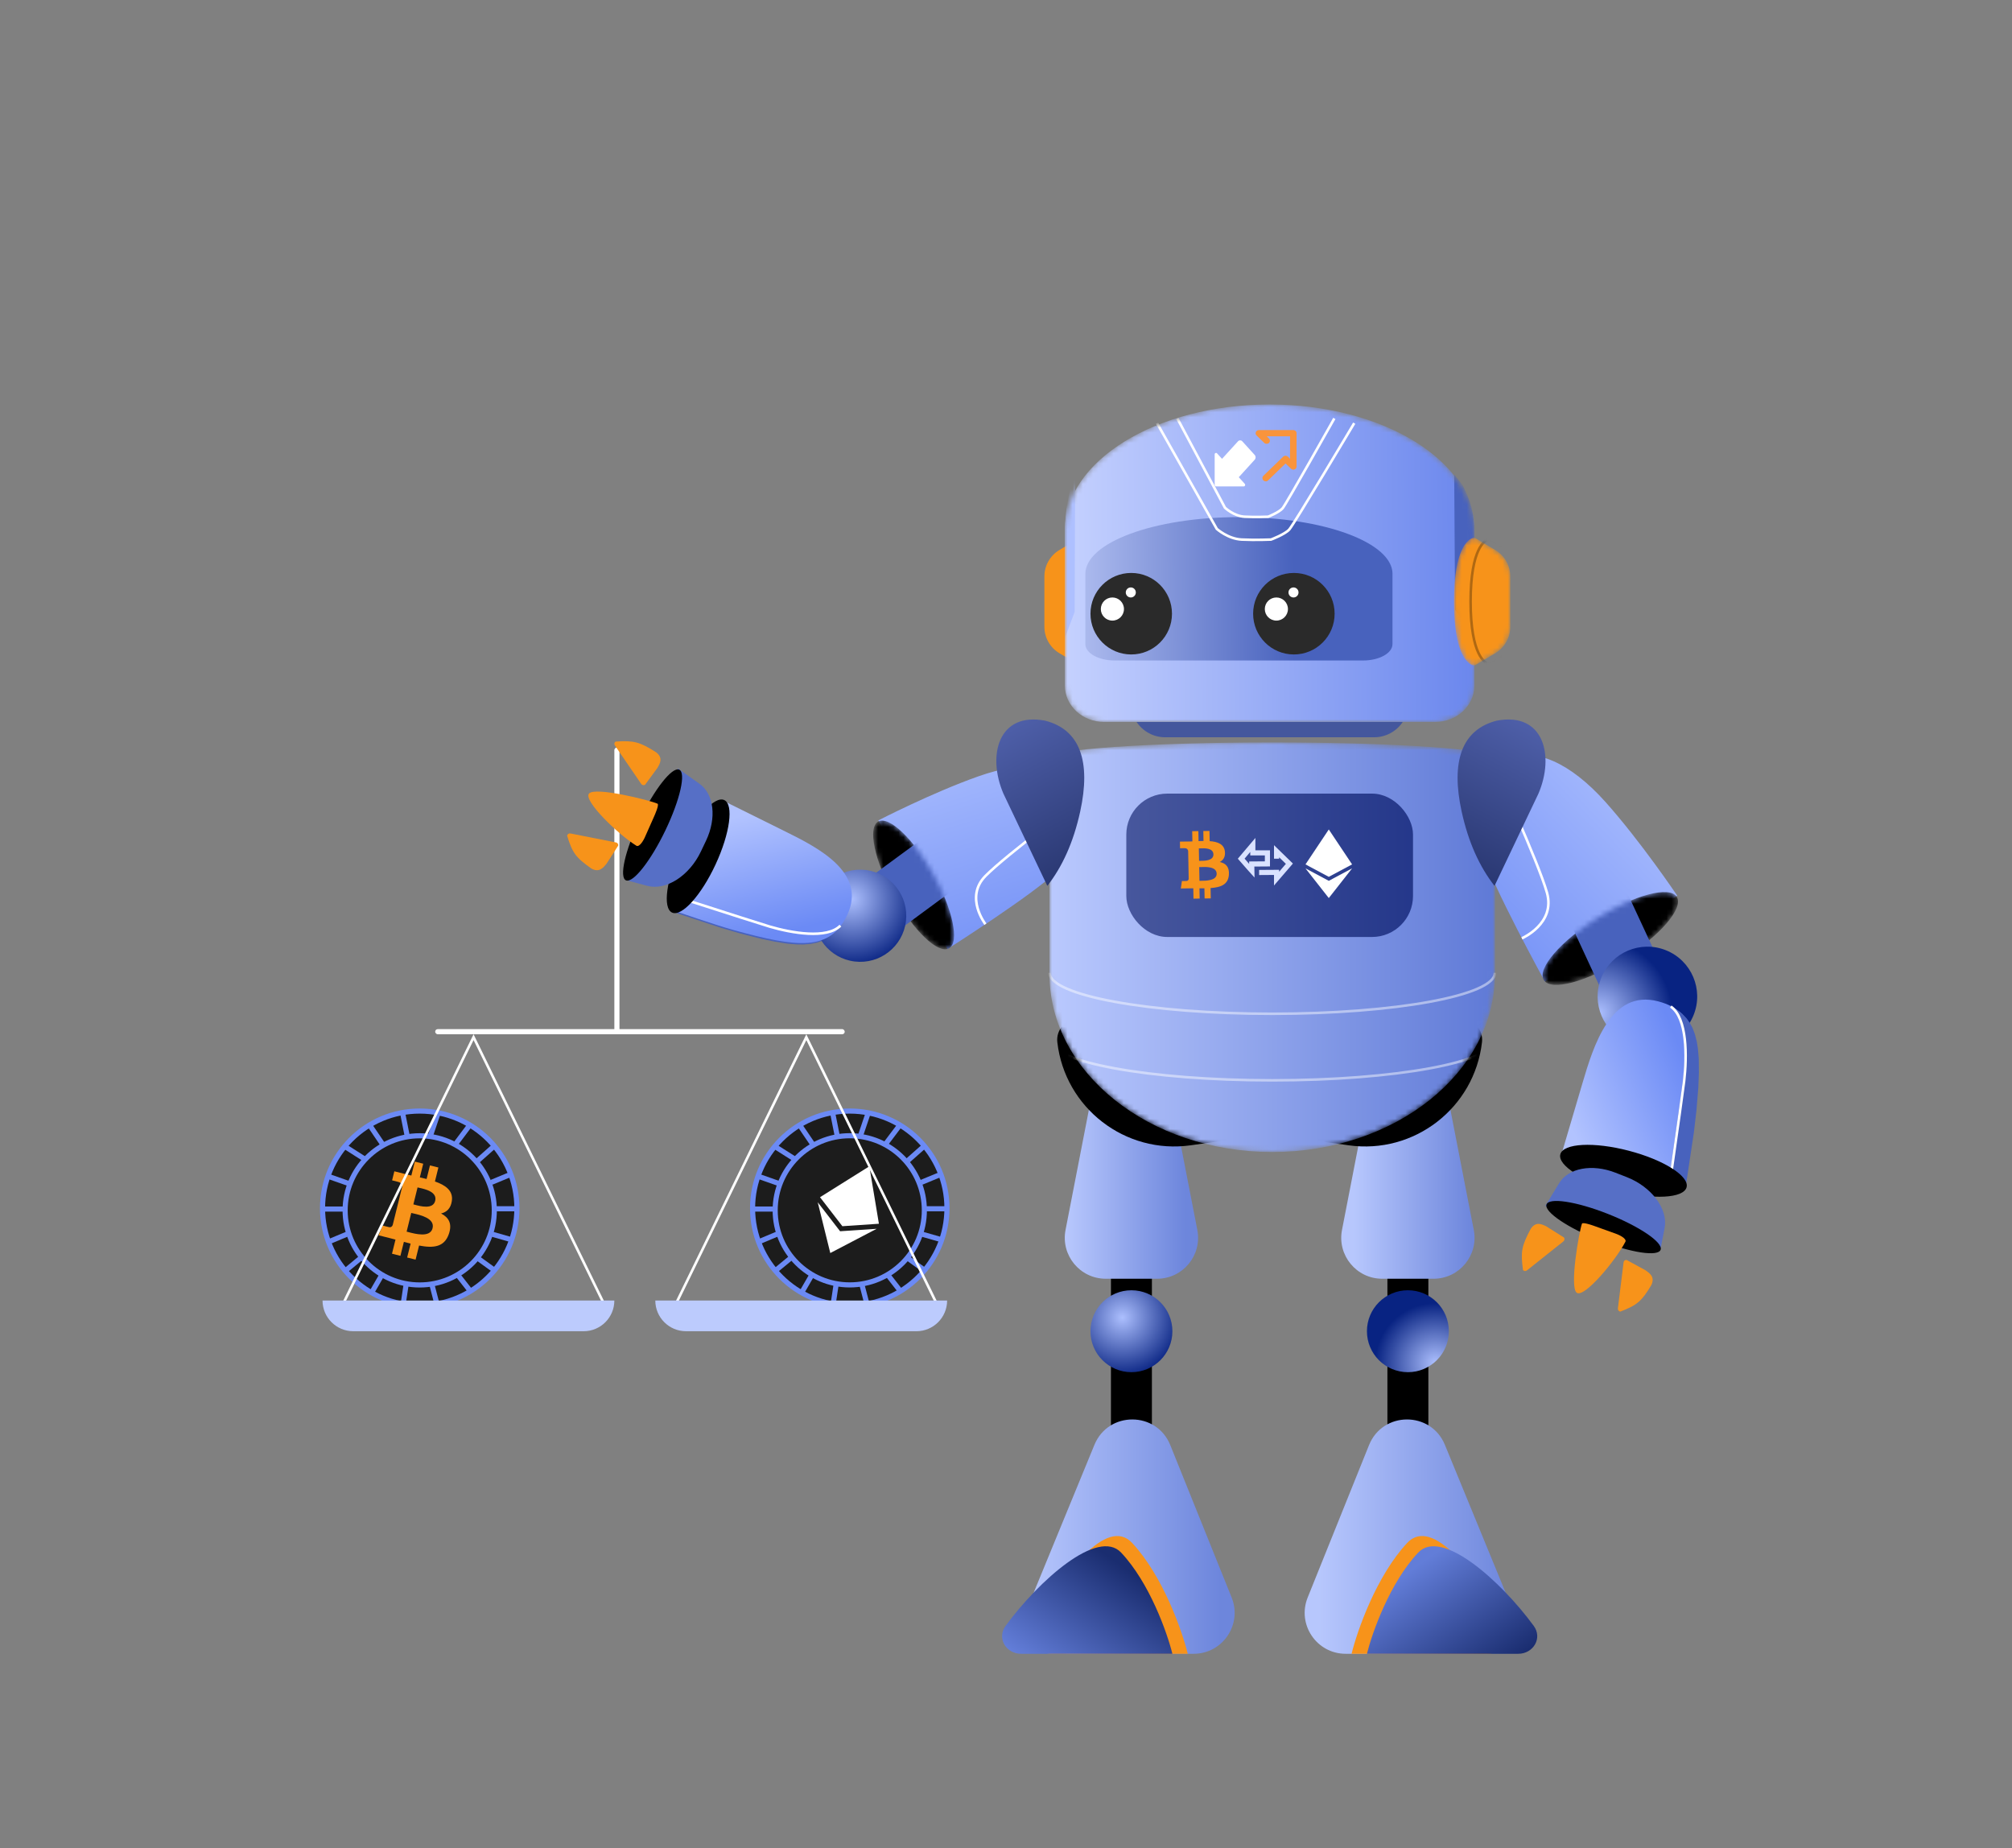 <svg width="393" height="361" viewBox="0 0 393 361" fill="none" xmlns="http://www.w3.org/2000/svg">
<rect x="0" y="0" width="393" height="361" fill="#808080" stroke="none"/>
<path class="hlfill" d="M211 128.241C211 129.017 210.155 129.497 209.489 129.1L206.931 127.578C205.114 126.496 204 124.537 204 122.422L204 112.578C204 110.463 205.114 108.504 206.931 107.422L209.489 105.9C210.155 105.503 211 105.983 211 106.759L211 128.241Z" fill="#F7931A"></path>
<path d="M81.983 254.966C92.467 254.966 100.966 246.467 100.966 235.983C100.966 225.499 92.467 217 81.983 217C71.499 217 63 225.499 63 235.983C63 246.467 71.499 254.966 81.983 254.966Z" fill="#1C1C1C" stroke="#6B8AF5" stroke-miterlimit="10"></path>
<path d="M81.983 250.963C90.029 250.963 96.551 244.441 96.551 236.395C96.551 228.349 90.029 221.827 81.983 221.827C73.937 221.827 67.415 228.349 67.415 236.395C67.415 244.441 73.937 250.963 81.983 250.963Z" stroke="#6B8AF5" stroke-miterlimit="10"></path>
<path d="M99.543 229.449L95.953 230.94" stroke="#6B8AF5" stroke-miterlimit="10"></path>
<path d="M100.78 236.081H96.895" stroke="#6B8AF5" stroke-miterlimit="10"></path>
<path d="M99.887 242.124L96.149 241.055" stroke="#6B8AF5" stroke-miterlimit="10"></path>
<path d="M96.394 247.961L93.245 245.685" stroke="#6B8AF5" stroke-miterlimit="10"></path>
<path d="M91.744 251.993L89.35 248.932" stroke="#6B8AF5" stroke-miterlimit="10"></path>
<path d="M85.338 254.642L84.357 250.875" stroke="#6B8AF5" stroke-miterlimit="10"></path>
<path d="M78.755 254.681L79.334 250.836" stroke="#6B8AF5" stroke-miterlimit="10"></path>
<path d="M72.633 252.386L74.576 249.021" stroke="#6B8AF5" stroke-miterlimit="10"></path>
<path d="M67.65 248.03L70.642 245.548" stroke="#6B8AF5" stroke-miterlimit="10"></path>
<path d="M64.432 242.438L68.023 240.937" stroke="#6B8AF5" stroke-miterlimit="10"></path>
<path d="M63.147 236.14H67.032" stroke="#6B8AF5" stroke-miterlimit="10"></path>
<path d="M64.393 229.842L68.062 231.137" stroke="#6B8AF5" stroke-miterlimit="10"></path>
<path d="M67.552 224.034L71.064 226.271" stroke="#6B8AF5" stroke-miterlimit="10"></path>
<path d="M72.349 219.963L74.684 223.406" stroke="#6B8AF5" stroke-miterlimit="10"></path>
<path d="M78.696 217.647L79.511 221.729" stroke="#6B8AF5" stroke-miterlimit="10"></path>
<path d="M85.465 217.716L84.131 221.66" stroke="#6B8AF5" stroke-miterlimit="10"></path>
<path d="M91.626 219.923L88.978 223.445" stroke="#6B8AF5" stroke-miterlimit="10"></path>
<path d="M96.404 223.946L93.117 226.869" stroke="#6B8AF5" stroke-miterlimit="10"></path>
<path class="hlfill" fill-rule="evenodd" clip-rule="evenodd" d="M88.257 234.567C88.556 232.555 87.035 231.474 84.956 230.752L85.63 228.026L83.983 227.613L83.326 230.267C82.893 230.158 82.449 230.056 82.007 229.954L82.668 227.283L81.022 226.869L80.347 229.594C79.989 229.512 79.637 229.43 79.295 229.345L79.297 229.336L77.026 228.765L76.588 230.537C76.588 230.537 77.809 230.819 77.784 230.837C78.451 231.004 78.571 231.449 78.551 231.802L77.783 234.907C77.829 234.918 77.888 234.935 77.954 234.962L77.898 234.948L77.898 234.948C77.86 234.938 77.82 234.928 77.78 234.918L76.703 239.268C76.621 239.472 76.414 239.779 75.948 239.662C75.965 239.686 74.751 239.361 74.751 239.361L73.933 241.26L76.077 241.799C76.316 241.859 76.552 241.921 76.786 241.983L76.787 241.983C76.942 242.024 77.097 242.064 77.251 242.104L76.569 244.861L78.214 245.274L78.889 242.547C79.339 242.67 79.775 242.783 80.202 242.89L79.529 245.605L81.176 246.018L81.858 243.266C84.667 243.802 86.779 243.586 87.668 241.027C88.384 238.967 87.632 237.778 86.154 237.003C87.23 236.753 88.041 236.04 88.257 234.567ZM84.494 239.883C84.027 241.773 81.09 240.992 79.746 240.634L79.746 240.634C79.625 240.602 79.517 240.573 79.425 240.55L80.329 236.898C80.441 236.926 80.579 236.957 80.734 236.992L80.734 236.992C82.124 237.307 84.973 237.95 84.494 239.883ZM81.013 235.297C82.133 235.599 84.578 236.256 85.003 234.538C85.438 232.78 83.062 232.251 81.902 231.992C81.772 231.963 81.657 231.937 81.563 231.914L80.743 235.226C80.82 235.246 80.911 235.27 81.013 235.297Z" fill="#F7931A"></path>
<path d="M165.983 254.966C176.467 254.966 184.966 246.467 184.966 235.983C184.966 225.499 176.467 217 165.983 217C155.499 217 147 225.499 147 235.983C147 246.467 155.499 254.966 165.983 254.966Z" fill="#1C1C1C" stroke="#6B8AF5" stroke-miterlimit="10"></path>
<path d="M165.983 250.953C174.029 250.953 180.551 244.431 180.551 236.385C180.551 228.339 174.029 221.817 165.983 221.817C157.937 221.817 151.415 228.339 151.415 236.385C151.415 244.431 157.937 250.953 165.983 250.953Z" stroke="#6B8AF5" stroke-miterlimit="10"></path>
<path d="M183.543 229.449L179.953 230.931" stroke="#6B8AF5" stroke-miterlimit="10"></path>
<path d="M184.77 236.081H180.885" stroke="#6B8AF5" stroke-miterlimit="10"></path>
<path d="M183.877 242.124L180.149 241.055" stroke="#6B8AF5" stroke-miterlimit="10"></path>
<path d="M180.394 247.952L177.245 245.676" stroke="#6B8AF5" stroke-miterlimit="10"></path>
<path d="M175.734 251.983L173.35 248.923" stroke="#6B8AF5" stroke-miterlimit="10"></path>
<path d="M169.329 254.632L168.347 250.875" stroke="#6B8AF5" stroke-miterlimit="10"></path>
<path d="M162.746 254.672L163.325 250.826" stroke="#6B8AF5" stroke-miterlimit="10"></path>
<path d="M156.634 252.376L158.576 249.011" stroke="#6B8AF5" stroke-miterlimit="10"></path>
<path d="M151.64 248.02L154.642 245.548" stroke="#6B8AF5" stroke-miterlimit="10"></path>
<path d="M148.432 242.438L152.013 240.937" stroke="#6B8AF5" stroke-miterlimit="10"></path>
<path d="M147.147 236.14H151.032" stroke="#6B8AF5" stroke-miterlimit="10"></path>
<path d="M148.393 229.832L152.053 231.127" stroke="#6B8AF5" stroke-miterlimit="10"></path>
<path d="M151.542 224.034L155.054 226.261" stroke="#6B8AF5" stroke-miterlimit="10"></path>
<path d="M156.349 219.963L158.684 223.406" stroke="#6B8AF5" stroke-miterlimit="10"></path>
<path d="M162.696 217.638L163.511 221.719" stroke="#6B8AF5" stroke-miterlimit="10"></path>
<path d="M169.466 217.706L168.132 221.65" stroke="#6B8AF5" stroke-miterlimit="10"></path>
<path d="M175.626 219.923L172.978 223.436" stroke="#6B8AF5" stroke-miterlimit="10"></path>
<path d="M180.404 223.946L177.108 226.869" stroke="#6B8AF5" stroke-miterlimit="10"></path>
<path d="M171.676 239.007L164.539 239.489L160.17 233.826L169.808 227.79L171.676 239.007Z" fill="white"></path>
<path d="M171.235 239.995L162.179 244.73L159.726 234.812L164.095 240.474L171.235 239.995Z" fill="white"></path>
<rect x="121" y="146" width="56" height="1" rx="0.5" transform="rotate(90 121 146)" fill="white"></rect>
<path d="M131.487 255.75L157.5 202.569L183.513 255.75H131.487Z" stroke="white" stroke-width="0.5"></path>
<path d="M66.487 255.75L92.5 202.569L118.513 255.75H66.487Z" stroke="white" stroke-width="0.5"></path>
<path d="M128 254H185V254C185 257.314 182.314 260 179 260H134C130.686 260 128 257.314 128 254V254Z" fill="#BCCBFD"></path>
<rect x="85" y="201" width="80" height="1" rx="0.5" fill="white"></rect>
<path d="M63 254H120V254C120 257.314 117.314 260 114 260H69C65.686 260 63 257.314 63 254V254Z" fill="#BCCBFD"></path>
<rect width="8" height="43" transform="matrix(-1 0 0 1 225 237)" fill="black"></rect>
<path d="M228.853 214.406C227.175 205.774 214.825 205.774 213.147 214.406L208.129 240.224C207.169 245.162 210.951 249.75 215.982 249.75H226.018C231.049 249.75 234.831 245.162 233.871 240.224L228.853 214.406Z" fill="url(#paint1_linear_216_3968)"></path>
<circle cx="221" cy="260" r="8" fill="url(#paint2_radial_216_3968)"></circle>
<path d="M228.591 282.244C225.911 275.587 216.498 275.553 213.771 282.191L201.537 311.959C199.374 317.224 203.245 323 208.937 323H233.155C238.822 323 242.693 317.269 240.576 312.012L228.591 282.244Z" fill="url(#paint3_linear_216_3968)"></path>
<path class="hlfill" d="M205.426 323H232C230.886 318.472 227.154 307.804 221.139 301.352C216.157 296.009 207.583 307.573 202.016 317.33C200.548 319.903 202.464 323 205.426 323Z" fill="#F7931A"></path>
<path d="M199.454 323H229C227.973 318.866 224.533 309.126 218.988 303.235C214.443 298.407 202.911 308.694 196.423 317.541C194.668 319.936 196.485 323 199.454 323Z" fill="url(#paint4_linear_216_3968)"></path>
<rect x="271" y="237" width="8" height="43" fill="black"></rect>
<path d="M267.147 214.406C268.825 205.774 281.175 205.774 282.853 214.406L287.871 240.224C288.831 245.162 285.049 249.75 280.018 249.75H269.982C264.951 249.75 261.169 245.162 262.129 240.224L267.147 214.406Z" fill="url(#paint5_linear_216_3968)"></path>
<circle r="8" transform="matrix(1.19249e-08 1 1 -1.19249e-08 275 260)" fill="url(#paint6_radial_216_3968)"></circle>
<path d="M267.409 282.244C270.089 275.587 279.502 275.553 282.229 282.191L294.463 311.959C296.626 317.224 292.755 323 287.063 323H262.845C257.178 323 253.307 317.269 255.424 312.012L267.409 282.244Z" fill="url(#paint7_linear_216_3968)"></path>
<path class="hlfill" d="M290.574 323H264C265.114 318.472 268.846 307.804 274.861 301.352C279.843 296.009 288.417 307.573 293.984 317.33C295.452 319.903 293.536 323 290.574 323Z" fill="#F7931A"></path>
<path d="M296.546 323H267C268.027 318.866 271.467 309.126 277.012 303.235C281.557 298.407 293.089 308.694 299.577 317.541C301.332 319.936 299.515 323 296.546 323Z" fill="url(#paint8_linear_216_3968)"></path>
<path d="M183.583 161.305L164.86 175.061C163.602 175.995 164.157 178.795 166.054 181.416C167.951 184.038 170.517 185.376 171.775 184.442L187.877 172.582C187.877 172.582 188.434 166.553 186.712 162.888C186.089 161.549 185.223 160.772 184.44 160.751C184.193 160.87 183.687 161.278 183.583 161.305Z" fill="#4862BD"></path>
<path d="M130.542 174.423L139.344 177.237L147.589 179.87L149.659 180.519L151.199 180.976L152.588 181.331L154.465 181.732L155.859 181.961L156.988 182.094L158.139 182.172L159.519 182.182L160.777 182.08L162.027 181.825L162.945 181.502L163.668 181.1L164.155 180.785L163.483 181.675L162.52 182.619L161.484 183.321L160.574 183.765L159.57 184.107L158.337 184.347L156.938 184.467L155.692 184.457L153.86 184.308L151.362 183.914L148.711 183.362L144.687 182.335L140.848 181.212L131.929 178.266L131.362 177.996L130.991 177.603L130.75 177.134L130.656 176.809L130.519 175.914L130.542 174.423Z" fill="#4862BD"></path>
<path d="M185.071 185.351C185.071 185.351 201.999 174.612 206.504 170.123C211.373 165.271 213.935 159.894 210.028 153.224C207.153 149.133 200.171 148.417 191.068 151.638C181.964 154.858 171.566 160.231 171.566 160.231" fill="url(#paint9_linear_216_3968)"></path>
<mask id="mask0_216_3968" style="mask-type:alpha" maskUnits="userSpaceOnUse" x="170" y="160" width="17" height="26">
<path d="M185.372 185.218C183.261 186.402 178.454 181.819 174.634 174.982C170.814 168.144 169.428 161.641 171.538 160.457C173.648 159.273 178.455 163.856 182.275 170.693C186.095 177.53 187.482 184.033 185.372 185.218Z" fill="black"></path>
</mask>
<g mask="url(#mask0_216_3968)">
<path d="M185.372 185.218C183.261 186.402 178.454 181.819 174.634 174.982C170.814 168.144 169.428 161.641 171.538 160.457C173.648 159.273 178.455 163.856 182.275 170.693C186.095 177.53 187.482 184.033 185.372 185.218Z" fill="black"></path>
<path d="M183.583 161.305L164.86 175.061C163.602 175.995 164.157 178.795 166.054 181.416C167.951 184.038 170.517 185.376 171.775 184.442L187.877 172.582C187.877 172.582 188.434 166.553 186.712 162.888C186.089 161.549 185.223 160.772 184.44 160.751C184.193 160.87 183.687 161.278 183.583 161.305Z" fill="#4862BD"></path>
</g>
<path d="M192.482 180.501C192.482 180.501 188.39 175.252 192.467 171.103C196.543 166.954 211.759 155.671 211.759 155.671" stroke="white" stroke-width="0.5" stroke-miterlimit="10"></path>
<circle cx="168.017" cy="178.854" r="9" transform="rotate(6.904 168.017 178.854)" fill="url(#paint10_radial_216_3968)"></circle>
<path d="M131.736 177.892C131.736 177.892 139.889 180.713 143.361 181.669C155.716 185.064 162.134 185.895 165.513 178.646C169.343 170.414 159.768 165.555 153.456 162.428C148.134 159.796 141.654 156.58 141.654 156.58" fill="url(#paint11_linear_216_3968)"></path>
<path d="M164.155 180.785C161.534 183.457 154.612 182.22 150.368 180.978C149.063 180.594 141.806 178.272 134.89 176.045L133.915 174.151L133.029 174.212" stroke="white" stroke-width="0.5" stroke-miterlimit="10"></path>
<path d="M139.774 168.827C136.957 174.893 133.15 179.103 131.271 178.23C129.391 177.357 130.15 171.731 132.967 165.665C135.783 159.598 139.59 155.389 141.47 156.262C143.35 157.135 142.59 162.761 139.774 168.827Z" fill="black"></path>
<path d="M122.57 171.976L126.423 173.013C130.081 173.995 134.649 171.064 136.902 166.311L137.916 164.181C140.005 159.766 139.471 155.1 136.647 153.089L132.429 150.093L122.57 171.976Z" fill="#566FC6"></path>
<ellipse rx="11.992" ry="2.714" transform="matrix(0.432 -0.902 0.93 0.368 127.469 161.13)" fill="black"></ellipse>
<path class="hlfill" d="M115.04 155.003C116.146 153.578 127.058 156.332 128.434 156.97C128.799 157.136 127.911 159.146 127.749 159.502L125.917 163.627C125.366 164.769 124.711 165.413 124.332 165.196C120.855 163.071 113.935 156.427 115.04 155.003Z" fill="#F7931A"></path>
<path class="hlfill" d="M120.246 144.836C119.991 144.997 119.931 145.329 120.1 145.583L125.247 153.107C125.411 153.351 125.755 153.428 125.999 153.272L128.438 149.952C128.899 149.119 129.579 148.029 128.155 146.924C124.917 144.874 123.81 144.606 120.246 144.836Z" fill="#F7931A"></path>
<path class="hlfill" d="M110.771 163.209C110.835 162.912 111.126 162.727 111.425 162.782L120.327 164.539C120.614 164.594 120.807 164.879 120.746 165.163L118.467 168.701C117.843 169.45 117.053 170.502 115.511 169.632C112.444 167.472 111.803 166.563 110.771 163.209Z" fill="#F7931A"></path>
<path d="M315.678 169.707L326.254 192.47C326.96 194.01 324.978 196.373 321.819 197.868C318.659 199.364 315.533 199.297 314.827 197.758L305.747 178.153C305.747 178.153 308.355 172.155 311.892 169.579C313.178 168.635 314.402 168.35 315.154 168.737C315.326 168.978 315.593 169.628 315.678 169.707Z" fill="#4862BD"></path>
<path d="M301.763 191.704C301.763 191.704 291.319 172.732 289.387 166.138C287.299 159.011 287.67 152.586 294.838 148.302C299.688 145.923 306.671 148.876 313.618 156.66C320.564 164.444 327.616 174.939 327.616 174.939" fill="url(#paint12_linear_216_3968)"></path>
<mask id="mask1_216_3968" style="mask-type:alpha" maskUnits="userSpaceOnUse" x="301" y="174" width="27" height="19">
<path d="M301.548 191.422C302.93 193.641 309.866 191.801 317.039 187.313C324.213 182.824 328.907 177.387 327.525 175.168C326.143 172.95 319.207 174.789 312.034 179.278C304.86 183.766 300.166 189.203 301.548 191.422Z" fill="black"></path>
</mask>
<g mask="url(#mask1_216_3968)">
<path d="M301.548 191.422C302.93 193.641 309.866 191.801 317.039 187.313C324.213 182.824 328.907 177.387 327.525 175.168C326.143 172.95 319.207 174.789 312.034 179.278C304.86 183.766 300.166 189.203 301.548 191.422Z" fill="black"></path>
<path d="M315.678 169.707L326.254 192.47C326.96 194.01 324.978 196.373 321.819 197.868C318.659 199.364 315.533 199.297 314.827 197.758L305.747 178.153C305.747 178.153 308.355 172.155 311.892 169.579C313.178 168.635 314.402 168.35 315.154 168.737C315.326 168.979 315.593 169.628 315.678 169.707Z" fill="#4862BD"></path>
</g>
<path d="M297.268 183.256C297.268 183.256 303.872 180.414 302.17 174.365C300.467 168.316 291.926 149.719 291.926 149.719" stroke="white" stroke-width="0.5" stroke-miterlimit="10"></path>
<circle r="9.723" transform="matrix(-0.928 -0.373 -0.373 0.928 321.786 194.619)" fill="url(#paint13_radial_216_3968)"></circle>
<path d="M329.001 231.463C329.001 231.463 330.513 222.278 330.902 218.414C332.278 204.67 332.022 197.715 323.884 195.573C314.643 193.149 311.257 204.242 309.104 211.539C307.292 217.691 305.076 225.183 305.076 225.183" fill="url(#paint14_linear_216_3968)"></path>
<path d="M325.597 233.412L326.989 223.542L328.29 214.297L328.604 211.978L328.811 210.259L328.938 208.719L329.027 206.653L329.022 205.132L328.963 203.912L328.843 202.679L328.613 201.216L328.287 199.906L327.803 198.633L327.306 197.726L326.761 197.04L326.348 196.587L327.392 197.122L328.543 197.955L329.455 198.912L330.076 199.787L330.608 200.781L331.074 202.039L331.443 203.495L331.651 204.816L331.816 206.783L331.841 209.505L331.731 212.418L331.364 216.88L330.865 221.164L329.356 231.184L329.175 231.838L328.83 232.309L328.384 232.655L328.062 232.82L327.154 233.142L325.597 233.412Z" fill="#4862BD"></path>
<path d="M326.348 196.587C329.588 198.832 329.51 206.401 328.958 211.138C328.786 212.594 327.638 220.733 326.527 228.491L324.725 229.897L324.943 230.822" stroke="white" stroke-width="0.5" stroke-miterlimit="10"></path>
<path d="M318.157 224.751C324.966 226.531 330.015 229.727 329.434 231.889C328.853 234.05 322.863 234.36 316.054 232.579C309.245 230.799 304.197 227.604 304.777 225.442C305.358 223.28 311.349 222.971 318.157 224.751Z" fill="black"></path>
<path d="M324.389 243.771L325.146 239.853C325.863 236.134 322.612 231.789 317.709 229.883L315.511 229.025C310.958 227.258 306.342 228.126 304.539 231.087L301.855 235.509L324.389 243.771Z" fill="#566FC6"></path>
<ellipse rx="11.992" ry="2.714" transform="matrix(-0.93 -0.367 0.301 -0.954 313.219 239.664)" fill="black"></ellipse>
<path class="hlfill" d="M308 252.5C306.5 251.5 308.462 240.419 309 239C309.14 238.624 311.208 239.366 311.574 239.501L315.821 241.032C317 241.5 317.689 242.107 317.5 242.5C315.63 246.121 309.5 253.5 308 252.5Z" fill="#F7931A"></path>
<path class="hlfill" d="M297.485 248.039C297.665 248.281 298 248.318 298.241 248.13L305.377 242.456C305.607 242.275 305.66 241.926 305.487 241.694L302 239.5C301.137 239.1 300 238.5 299 240C297.188 243.377 297 244.5 297.485 248.039Z" fill="#F7931A"></path>
<path class="hlfill" d="M316.492 256.169C316.191 256.127 315.985 255.85 316.019 255.547L317.132 246.542C317.166 246.252 317.436 246.039 317.724 246.08L321.417 248.098C322.209 248.667 323.314 249.38 322.557 250.98C320.624 254.195 319.763 254.899 316.492 256.169Z" fill="#F7931A"></path>
<path d="M289.474 203.556C289.754 201.129 287.857 199 285.414 199H210.586C208.143 199 206.246 201.129 206.526 203.556V203.556C208.008 216.404 219.791 225.502 232.596 223.685L248 221.5L263.404 223.685C276.209 225.502 287.992 216.404 289.474 203.556V203.556Z" fill="black"></path>
<mask id="mask2_216_3968" style="mask-type:alpha" maskUnits="userSpaceOnUse" x="205" y="145" width="87" height="80">
<path fill-rule="evenodd" clip-rule="evenodd" d="M292 148V190.302C292 209.463 272.522 225 248.5 225C224.478 225 205 209.463 205 190.302V148C205 146.343 224.476 145 248.5 145C272.524 145 292 146.343 292 148Z" fill="url(#paint15_linear_216_3968)"></path>
</mask>
<g mask="url(#mask2_216_3968)">
<path fill-rule="evenodd" clip-rule="evenodd" d="M292 148V190.302C292 209.463 272.522 225 248.5 225C224.478 225 205 209.463 205 190.302V148C205 146.343 224.476 145 248.5 145C272.524 145 292 146.343 292 148Z" fill="url(#paint16_linear_216_3968)"></path>
<path d="M292 190C292 194.422 272.522 198 248.5 198C224.478 198 205 194.422 205 190" stroke="white" stroke-opacity="0.46" stroke-width="0.5" stroke-miterlimit="10"></path>
<path d="M292 203C292 207.422 272.522 211 248.5 211C224.478 211 205 207.422 205 203" stroke="white" stroke-opacity="0.46" stroke-width="0.5" stroke-miterlimit="10"></path>
</g>
<rect x="220" y="155" width="56" height="28" rx="8" fill="url(#paint17_linear_216_3968)"></rect>
<path d="M247.563 166.573H244.712V165.023L242.441 167.708L244.275 169.802L244.523 170.074L244.499 168.749L247.563 168.726V166.573Z" stroke="#DAE2FF" stroke-miterlimit="10"></path>
<path d="M249.349 167.708V166.254L251.856 168.69L249.349 171.6V170.382L245.942 170.405" stroke="#DAE2FF" stroke-miterlimit="10"></path>
<path class="hlfill" fill-rule="evenodd" clip-rule="evenodd" d="M239.256 166.295C239.091 164.858 237.847 164.394 236.286 164.282L236.247 162.285L235.04 162.304L235.077 164.248C234.76 164.253 234.435 164.265 234.113 164.276L234.076 162.32L232.869 162.339L232.907 164.334C232.646 164.344 232.389 164.353 232.139 164.357L232.138 164.351L230.473 164.376L230.498 165.674C230.498 165.674 231.39 165.643 231.375 165.66C231.864 165.652 232.029 165.935 232.08 166.181L232.123 168.455C232.157 168.455 232.201 168.456 232.251 168.462L232.21 168.462L232.21 168.462C232.182 168.463 232.153 168.463 232.124 168.464L232.184 171.65C232.166 171.805 232.08 172.054 231.738 172.06C231.754 172.073 230.861 172.073 230.861 172.073L230.649 173.528L232.22 173.503C232.396 173.501 232.569 173.5 232.741 173.499L232.742 173.499C232.856 173.499 232.97 173.498 233.083 173.497L233.122 175.516L234.328 175.497L234.29 173.499C234.621 173.501 234.942 173.499 235.254 173.493L235.292 175.482L236.499 175.463L236.461 173.447C238.489 173.298 239.9 172.761 240.039 170.84C240.152 169.293 239.417 168.615 238.259 168.355C238.953 167.985 239.378 167.346 239.256 166.295ZM237.649 170.638C237.676 172.023 235.515 172.026 234.526 172.028C234.437 172.028 234.357 172.028 234.29 172.03L234.239 169.354C234.321 169.353 234.421 169.349 234.534 169.345C235.547 169.305 237.622 169.223 237.649 170.638ZM234.414 168.129C235.239 168.13 237.039 168.131 237.015 166.873C236.99 165.586 235.261 165.659 234.417 165.695C234.322 165.699 234.238 165.703 234.169 165.704L234.215 168.13C234.272 168.129 234.339 168.129 234.414 168.129Z" fill="#F7931A"></path>
<path d="M264.1 168.823L259.55 171.254L255 168.823L259.55 162L264.1 168.823Z" fill="white"></path>
<path d="M264.103 169.603L259.55 175.399L255 169.603L259.55 172.033L264.103 169.603Z" fill="white"></path>
<path d="M292.353 140.753C285.5 142.5 283.372 148.743 285.5 158.5C286.831 164.56 289 169.273 291.92 173.022L300.5 155C303.696 147.552 301.5 139 292.353 140.753Z" fill="url(#paint18_linear_216_3968)"></path>
<path d="M204.141 140.753C210.994 142.5 213.121 148.743 210.993 158.5C209.662 164.56 207.494 169.273 204.574 173.022L195.994 155C192.797 147.552 194.993 139 204.141 140.753Z" fill="url(#paint19_linear_216_3968)"></path>
<path d="M274 141H222V141C223.249 142.874 225.353 144 227.606 144H268.394C270.647 144 272.751 142.874 274 141V141Z" fill="#44579D"></path>
<mask id="mask3_216_3968" style="mask-type:alpha" maskUnits="userSpaceOnUse" x="208" y="79" width="80" height="62">
<path d="M288 103.563C288 90.001 270.093 79 248 79C225.907 79 208 90.001 208 103.563V106.728V133.907C208 137.825 211.43 141 215.663 141H280.326C284.558 141 287.988 137.825 287.988 133.907V106.728V103.563H288Z" fill="url(#paint20_linear_216_3968)"></path>
</mask>
<g mask="url(#mask3_216_3968)">
<path d="M288 103.563C288 90.001 270.093 79 248 79C225.907 79 208 90.001 208 103.563V106.728V133.907C208 137.825 211.43 141 215.663 141H280.326C284.558 141 287.988 137.825 287.988 133.907V106.728V103.563H288Z" fill="url(#paint21_linear_216_3968)"></path>
<path d="M272 112.093C272 105.968 258.57 101 242 101C225.43 101 212 105.968 212 112.093V113.522V125.797C212 127.566 214.573 129 217.747 129H266.244C269.419 129 271.991 127.566 271.991 125.797V113.522V112.093H272Z" fill="url(#paint22_linear_216_3968)"></path>
<path d="M229.968 81.724L239.267 99.162C239.267 99.162 240.996 100.812 243.134 100.92C245.271 101.028 247.701 100.92 247.701 100.92C247.701 100.92 249.839 100.079 250.528 99.27C251.217 98.461 260.633 81.724 260.633 81.724" stroke="white" stroke-width="0.5" stroke-miterlimit="10"></path>
<path d="M226 82.647L237.672 103.297C237.672 103.297 239.85 105.253 242.534 105.383C245.219 105.514 248.261 105.383 248.261 105.383C248.261 105.383 250.945 104.38 251.821 103.427C252.697 102.475 264.519 82.647 264.519 82.647" stroke="white" stroke-width="0.5" stroke-miterlimit="10"></path>
<path d="M208.13 124.266L209.914 119.496L210 93L209.205 94.99L209.011 95.713L208.735 96.903L208.459 98.348L208.286 99.538L208.13 101.017L208.011 103.118L208 125L208.13 124.266Z" fill="#AEC0FF"></path>
<path d="M287.744 123.856L284.22 119.1L284.049 92.677L285.619 94.65L286.003 95.382L286.548 96.569L287.092 98.01L287.434 99.196L287.744 100.671L287.979 102.756L288 124.588L287.744 123.856Z" fill="#4862BD"></path>
</g>
<path d="M220.96 127.822C225.356 127.822 228.92 124.258 228.92 119.862C228.92 115.466 225.356 111.902 220.96 111.902C216.564 111.902 213 115.466 213 119.862C213 124.258 216.564 127.822 220.96 127.822Z" fill="#2A2A2A"></path>
<path d="M217.282 116.692C216.034 116.692 215.023 117.704 215.023 118.951C215.023 120.199 216.034 121.21 217.282 121.21C218.529 121.21 219.541 120.199 219.541 118.951C219.541 117.704 218.529 116.692 217.282 116.692Z" fill="white"></path>
<path d="M220.877 114.729C220.335 114.729 219.896 115.168 219.896 115.71C219.896 116.253 220.335 116.692 220.877 116.692C221.42 116.692 221.859 116.253 221.859 115.71C221.859 115.168 221.42 114.729 220.877 114.729Z" fill="white"></path>
<path d="M252.73 127.822C257.126 127.822 260.69 124.258 260.69 119.862C260.69 115.466 257.126 111.902 252.73 111.902C248.333 111.902 244.77 115.466 244.77 119.862C244.77 124.258 248.333 127.822 252.73 127.822Z" fill="#2A2A2A"></path>
<path d="M249.311 116.692C248.064 116.692 247.052 117.704 247.052 118.951C247.052 120.199 248.064 121.21 249.311 121.21C250.559 121.21 251.571 120.199 251.571 118.951C251.571 117.704 250.559 116.692 249.311 116.692Z" fill="white"></path>
<path d="M252.659 114.729C252.116 114.729 251.677 115.168 251.677 115.71C251.677 116.253 252.116 116.692 252.659 116.692C253.201 116.692 253.64 116.253 253.64 115.71C253.64 115.168 253.201 114.729 252.659 114.729Z" fill="white"></path>
<mask id="mask4_216_3968" style="mask-type:alpha" maskUnits="userSpaceOnUse" x="284" y="105" width="11" height="25">
<path d="M287.731 105.05C287.903 104.999 288.082 105.049 288.236 105.141L292.069 107.422C293.886 108.504 295 110.463 295 112.578V122.422C295 124.537 293.886 126.496 292.069 127.578L288.236 129.859C288.082 129.951 287.903 130.001 287.731 129.95C286.833 129.686 284 128.02 284 117.5C284 106.98 286.833 105.314 287.731 105.05Z" fill="url(#paint23_linear_216_3968)"></path>
</mask>
<g mask="url(#mask4_216_3968)">
<path class="hlfill" d="M287.731 105.05C287.903 104.999 288.082 105.049 288.236 105.141L292.069 107.422C293.886 108.504 295 110.463 295 112.578V122.422C295 124.537 293.886 126.496 292.069 127.578L288.236 129.859C288.082 129.951 287.903 130.001 287.731 129.95C286.833 129.686 284 128.02 284 117.5C284 106.98 286.833 105.314 287.731 105.05Z" fill="#F7931A"></path>
<path d="M291.109 105.356L294.941 107.637C296.683 108.674 297.75 110.551 297.75 112.578V122.422C297.75 124.449 296.683 126.326 294.941 127.363L291.109 129.644C290.987 129.717 290.883 129.734 290.801 129.71C290.431 129.602 289.55 129.175 288.755 127.466C287.957 125.748 287.25 122.742 287.25 117.5C287.25 112.258 287.957 109.252 288.755 107.534C289.55 105.825 290.431 105.398 290.801 105.29C290.883 105.266 290.987 105.283 291.109 105.356Z" stroke="black" stroke-opacity="0.29" stroke-width="0.5"></path>
</g>
<path d="M247.673 93.837L251.108 90.519L252.177 91.551C252.353 91.72 252.637 91.773 252.867 91.681C253.11 91.59 253.259 91.368 253.259 91.106V84.614C253.259 84.274 252.975 84 252.624 84H245.901C245.644 84 245.414 84.144 245.305 84.379C245.211 84.614 245.265 84.875 245.441 85.045L246.956 86.508C247.199 86.743 247.605 86.743 247.862 86.508C248.105 86.273 248.105 85.881 247.862 85.633L247.429 85.215H251.988V89.604L251.555 89.186C251.311 88.951 250.906 88.951 250.649 89.186L246.766 92.935C246.523 93.171 246.523 93.562 246.766 93.811C246.888 93.928 247.05 93.993 247.213 93.993C247.389 94.02 247.551 93.967 247.673 93.837Z" fill="#F9943C"></path>
<path d="M245.089 88.866L243.869 87.527L242.65 86.188C242.54 86.067 242.381 86 242.235 86C242.089 86 241.93 86.067 241.82 86.188L240.259 87.902L238.698 89.616L238.21 89.08L237.723 88.545C237.637 88.451 237.528 88.438 237.43 88.478C237.332 88.518 237.259 88.612 237.259 88.746V94.692C237.259 94.772 237.296 94.853 237.345 94.906C237.393 94.96 237.467 95 237.54 95H242.954C243.076 95 243.162 94.92 243.198 94.812C243.235 94.705 243.223 94.585 243.137 94.491L242.552 93.848L241.967 93.205L243.528 91.491L245.089 89.777C245.198 89.656 245.259 89.482 245.259 89.321C245.259 89.147 245.198 88.987 245.089 88.866Z" fill="white"></path>
<defs>
<linearGradient id="paint0_linear_216_3968" x1="211" y1="118.5" x2="202.655" y2="117.526" gradientUnits="userSpaceOnUse">
<stop stop-color="#F18F1A"></stop>
<stop offset="1" stop-color="#FAB664"></stop>
</linearGradient>
<linearGradient id="paint1_linear_216_3968" x1="231.524" y1="228.418" x2="208.452" y2="228.418" gradientUnits="userSpaceOnUse">
<stop stop-color="#6D86DC"></stop>
<stop offset="1" stop-color="#B7C7FD"></stop>
</linearGradient>
<radialGradient id="paint2_radial_216_3968" cx="0" cy="0" r="1" gradientUnits="userSpaceOnUse" gradientTransform="translate(219.222 257.333) rotate(65.376) scale(11.734)">
<stop stop-color="#ACBFFE"></stop>
<stop offset="1" stop-color="#082382"></stop>
</radialGradient>
<linearGradient id="paint3_linear_216_3968" x1="238.402" y1="306.026" x2="200.791" y2="306.026" gradientUnits="userSpaceOnUse">
<stop stop-color="#6D86DC"></stop>
<stop offset="1" stop-color="#B7C7FD"></stop>
</linearGradient>
<linearGradient id="paint4_linear_216_3968" x1="213.789" y1="302" x2="198.858" y2="323.198" gradientUnits="userSpaceOnUse">
<stop stop-color="#1A2D70"></stop>
<stop offset="1" stop-color="#627DD8"></stop>
</linearGradient>
<linearGradient id="paint5_linear_216_3968" x1="264.476" y1="228.418" x2="287.548" y2="228.418" gradientUnits="userSpaceOnUse">
<stop stop-color="#B7C7FD"></stop>
<stop offset="1" stop-color="#6D86DC"></stop>
</linearGradient>
<radialGradient id="paint6_radial_216_3968" cx="0" cy="0" r="1" gradientUnits="userSpaceOnUse" gradientTransform="translate(6.222 5.333) rotate(65.376) scale(11.734)">
<stop stop-color="#ACBFFE"></stop>
<stop offset="1" stop-color="#082382"></stop>
</radialGradient>
<linearGradient id="paint7_linear_216_3968" x1="257.598" y1="306.026" x2="295.209" y2="306.026" gradientUnits="userSpaceOnUse">
<stop stop-color="#B7C7FD"></stop>
<stop offset="1" stop-color="#6D86DC"></stop>
</linearGradient>
<linearGradient id="paint8_linear_216_3968" x1="282.211" y1="302" x2="297.142" y2="323.198" gradientUnits="userSpaceOnUse">
<stop stop-color="#627DD8"></stop>
<stop offset="1" stop-color="#1A2D70"></stop>
</linearGradient>
<linearGradient id="paint9_linear_216_3968" x1="213.425" y1="188.825" x2="198.265" y2="139.562" gradientUnits="userSpaceOnUse">
<stop stop-color="#6B8AF5"></stop>
<stop offset="1" stop-color="#ABBEFE"></stop>
</linearGradient>
<radialGradient id="paint10_radial_216_3968" cx="0" cy="0" r="1" gradientUnits="userSpaceOnUse" gradientTransform="translate(166.017 175.854) rotate(65.376) scale(13.2)">
<stop stop-color="#ACBFFE"></stop>
<stop offset="1" stop-color="#082382"></stop>
</radialGradient>
<linearGradient id="paint11_linear_216_3968" x1="164.229" y1="179.406" x2="158.749" y2="156.041" gradientUnits="userSpaceOnUse">
<stop stop-color="#6B8AF5"></stop>
<stop offset="1" stop-color="#B2C3FF"></stop>
</linearGradient>
<linearGradient id="paint12_linear_216_3968" x1="273.107" y1="180.249" x2="313.082" y2="141.482" gradientUnits="userSpaceOnUse">
<stop stop-color="#6B8AF5"></stop>
<stop offset="1" stop-color="#ABBEFE"></stop>
</linearGradient>
<radialGradient id="paint13_radial_216_3968" cx="0" cy="0" r="1" gradientUnits="userSpaceOnUse" gradientTransform="translate(7.563 6.482) rotate(65.376) scale(14.261)">
<stop stop-color="#ACBFFE"></stop>
<stop offset="1" stop-color="#082382"></stop>
</radialGradient>
<linearGradient id="paint14_linear_216_3968" x1="324.899" y1="196.782" x2="301.266" y2="206.568" gradientUnits="userSpaceOnUse">
<stop stop-color="#6B8AF5"></stop>
<stop offset="1" stop-color="#B2C3FF"></stop>
</linearGradient>
<linearGradient id="paint15_linear_216_3968" x1="203" y1="180.323" x2="295" y2="180.323" gradientUnits="userSpaceOnUse">
<stop stop-color="#BCCBFF"></stop>
<stop offset="1" stop-color="#5C77D5"></stop>
</linearGradient>
<linearGradient id="paint16_linear_216_3968" x1="203" y1="180.323" x2="295" y2="180.323" gradientUnits="userSpaceOnUse">
<stop stop-color="#BCCBFF"></stop>
<stop offset="1" stop-color="#5C77D5"></stop>
</linearGradient>
<linearGradient id="paint17_linear_216_3968" x1="220" y1="168" x2="277" y2="168" gradientUnits="userSpaceOnUse">
<stop stop-color="#47579D"></stop>
<stop offset="1" stop-color="#24378A"></stop>
</linearGradient>
<linearGradient id="paint18_linear_216_3968" x1="298.785" y1="140.482" x2="283.385" y2="169.294" gradientUnits="userSpaceOnUse">
<stop stop-color="#4F60AA"></stop>
<stop offset="1" stop-color="#293771"></stop>
</linearGradient>
<linearGradient id="paint19_linear_216_3968" x1="197.708" y1="140.482" x2="213.108" y2="169.294" gradientUnits="userSpaceOnUse">
<stop stop-color="#4F60AA"></stop>
<stop offset="1" stop-color="#293771"></stop>
</linearGradient>
<linearGradient id="paint20_linear_216_3968" x1="287.734" y1="129.264" x2="206.137" y2="129.795" gradientUnits="userSpaceOnUse">
<stop stop-color="#6B87ED"></stop>
<stop offset="1" stop-color="#C7D3FF"></stop>
</linearGradient>
<linearGradient id="paint21_linear_216_3968" x1="287.734" y1="129.264" x2="206.137" y2="129.795" gradientUnits="userSpaceOnUse">
<stop stop-color="#6B87ED"></stop>
<stop offset="1" stop-color="#C7D3FF"></stop>
</linearGradient>
<linearGradient id="paint22_linear_216_3968" x1="271.8" y1="123.7" x2="210.607" y2="124.361" gradientUnits="userSpaceOnUse">
<stop offset="0.311" stop-color="#4862BD"></stop>
<stop offset="1" stop-color="#AEBCEF"></stop>
</linearGradient>
<linearGradient id="paint23_linear_216_3968" x1="288" y1="116.5" x2="296.345" y2="117.474" gradientUnits="userSpaceOnUse">
<stop stop-color="#F18F1A"></stop>
<stop offset="1" stop-color="#BC7014"></stop>
</linearGradient>
<linearGradient id="paint24_linear_216_3968" x1="288" y1="116.5" x2="296.345" y2="117.474" gradientUnits="userSpaceOnUse">
<stop stop-color="#F18F1A"></stop>
<stop offset="1" stop-color="#BC7014"></stop>
</linearGradient>
</defs>
</svg>